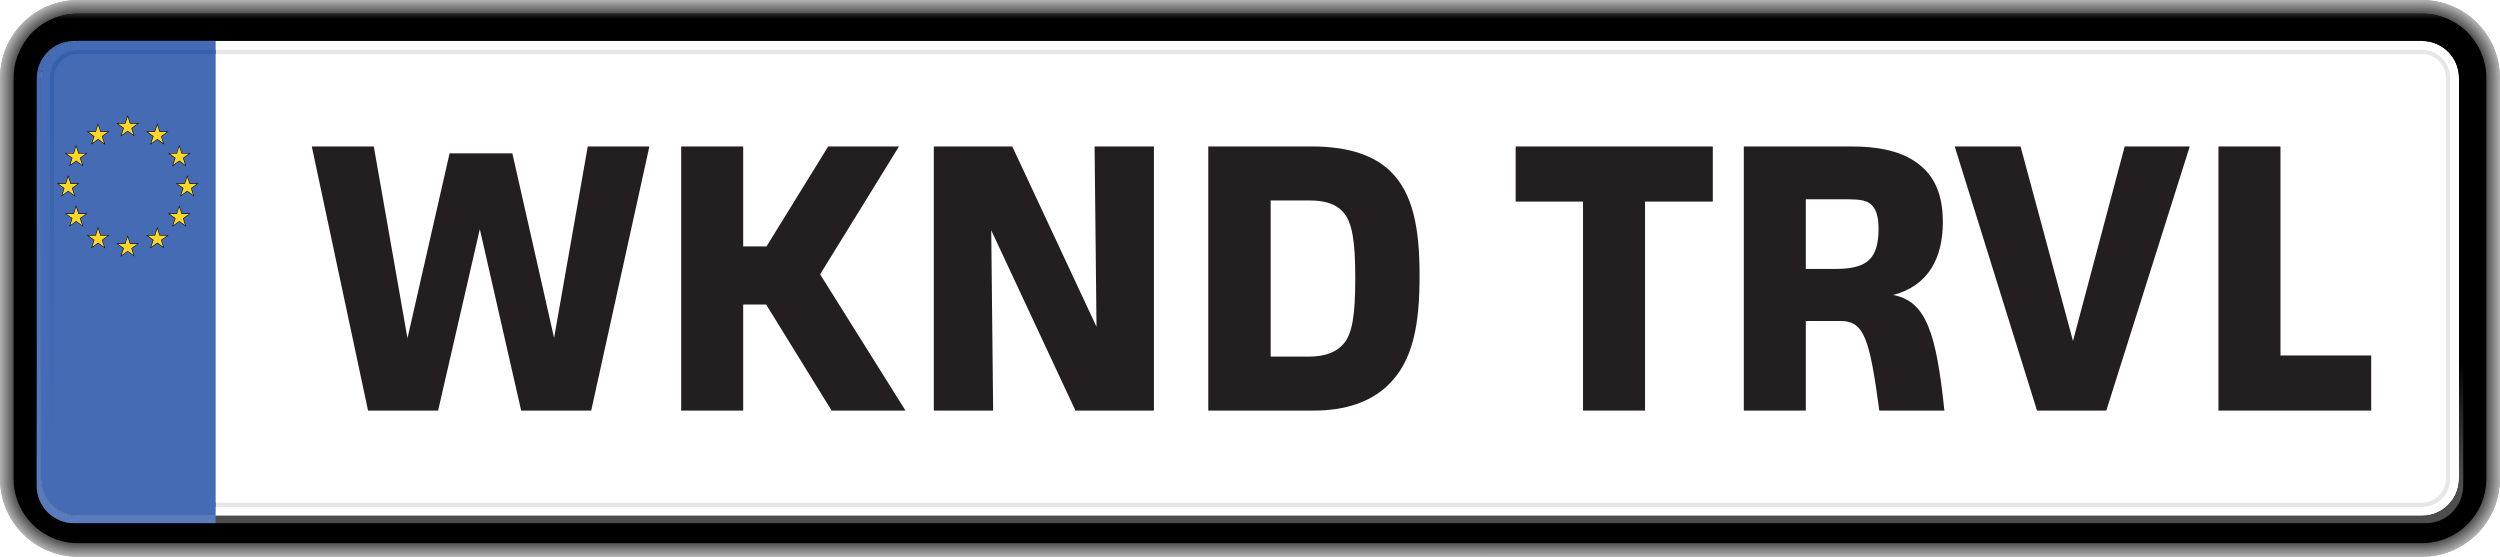 <?xml version="1.0" encoding="UTF-8"?>
<svg id="uuid-bfa3d2cf-a7e1-461d-9b1f-e559c22316d4" data-name="Layer_2" xmlns="http://www.w3.org/2000/svg" width="522.48" height="116.36" xmlns:xlink="http://www.w3.org/1999/xlink" viewBox="0 0 522.48 116.36">
  <defs>
    <style>
      .uuid-be03afa6-2ecf-4e3d-851c-7342bfa9f7ad {
        fill: #456bb4;
      }

      .uuid-005a3d04-3e49-459b-a262-39de37e8305d {
        fill: none;
      }

      .uuid-48df8a1e-53df-431a-a686-0c818c6c6164 {
        fill: #6d6d6d;
      }

      .uuid-3e7a38b5-5694-48ae-b776-c895e48e9005 {
        fill: #3c3c3c;
      }

      .uuid-d4436b4b-f510-49d1-aa22-17cedee4979a {
        fill: #444;
      }

      .uuid-5a04cdbe-6fec-4d4f-9480-cf47248ef3a7 {
        fill: gray;
      }

      .uuid-714414b2-f7d9-45cb-9206-0dd312e4ed8c {
        fill: #474747;
      }

      .uuid-61a650ce-5a90-453f-80f3-df9fb75beba2 {
        fill: #8f8f8f;
      }

      .uuid-6f545956-a946-47ae-b9f0-1ecff5e891bf {
        fill: #828282;
      }

      .uuid-64cceeac-b5b7-4646-95ae-393960b8fcbc {
        fill: #ffd728;
      }

      .uuid-4a67f49d-a6e9-44e9-8a16-b67c026eb59f {
        fill: #939393;
      }

      .uuid-355d5215-61cd-4874-8840-cb5de7bfb5b1 {
        fill: #6c6c6c;
      }

      .uuid-e889f1a8-cfd1-4d9d-b505-1d3f77703d3c {
        fill: #adadad;
      }

      .uuid-e63afd98-5ce7-443d-a572-9d71e29c4f18 {
        fill: #7c7c7c;
      }

      .uuid-dfab01f4-62c7-4697-bfe2-6d5d80bc3177 {
        fill: #595959;
      }

      .uuid-2ba15822-e143-498f-b374-dad1d8f69db6 {
        fill: #393939;
      }

      .uuid-7f84d324-e05d-4185-bb36-7dcce8e5bde2 {
        fill: #545454;
      }

      .uuid-ebf23e66-da9d-4e35-a418-06054f438025 {
        fill: #010101;
      }

      .uuid-270d7fe2-1291-42b9-90a4-61d5a17b3b3e {
        fill: #a7a7a7;
      }

      .uuid-02110acf-a3ec-4c08-bf10-b554ac8da701 {
        fill: #727272;
      }

      .uuid-5926ce31-6633-4f32-8aae-5f7d8740ac0c {
        fill: #707070;
      }

      .uuid-6b73bbba-8415-4657-b6ec-5b2bedc58a69 {
        fill: #454545;
      }

      .uuid-ab7fc587-c08e-464c-9f60-d58500d02d35 {
        fill: #a2a2a2;
      }

      .uuid-27347b40-d4b4-4793-9fb5-fa1a63a017d7 {
        fill: #777;
      }

      .uuid-53db1d15-40a1-4adf-b870-6ade14c6b605 {
        fill: #767676;
      }

      .uuid-a8296734-8458-4b94-afdf-39c015b8c2cf {
        fill: #9a9a9a;
      }

      .uuid-f05d1c74-afc3-49de-8c36-f3a3a16421fb {
        fill: #363636;
      }

      .uuid-e5807259-43c6-4e3a-b56f-5578f2013494 {
        fill: #231f20;
      }

      .uuid-49e23e66-4166-45eb-b80a-e6e8bfb22419 {
        fill: #8e8e8e;
      }

      .uuid-e2eb82b1-da71-4426-b148-e5e6a509b9af {
        fill: #ababab;
      }

      .uuid-c2a426fe-f083-484e-9764-d026d53f74a1 {
        fill: url("#uuid-e162fbeb-c631-46ed-9c70-6e6bb8c0cb75");
      }

      .uuid-04b272ab-4979-4707-9b79-5c6f5b5c6c56 {
        fill: #909090;
      }

      .uuid-6ada0a5d-af4a-46c5-81ba-83dd6185e0e8 {
        fill: #7a7a7a;
      }

      .uuid-cc74753b-3147-4c04-89b8-20c73562dcbe {
        fill: #e6e6e6;
      }

      .uuid-3eca0065-3bde-4eaf-82b5-8ea366de6050 {
        fill: url("#uuid-387e9e2e-c6a4-4f0d-9374-12de3ba1b938");
      }

      .uuid-cd4ec4a9-0949-4608-8653-1b508a5bec6f {
        fill: #5b5b5b;
      }

      .uuid-94f8bbf4-9315-4782-9369-7eac819500fc {
        fill: #5f5f5f;
      }

      .uuid-00d6d3c3-906c-4e9a-99c9-325d48665a23 {
        fill: #aaa;
      }

      .uuid-8dd074b2-bcea-4d70-b693-645781c332d6 {
        fill: #8a8a8a;
      }

      .uuid-8a0bda4e-2f31-45e9-8e9f-3dea01256b15 {
        fill: #979797;
      }

      .uuid-8bc6c815-1919-4ba0-8119-c42a431c913a {
        fill: #8d8d8d;
      }

      .uuid-87a577f7-b625-4728-867c-c2b634f2d68c {
        fill: #a5a5a5;
      }

      .uuid-68a410d6-46f2-454c-ab1e-b84ec7cb7802 {
        fill: #919191;
      }

      .uuid-0eeaef2b-92b3-47be-a9d5-f0b52e9de8e0 {
        fill: #3b3b3b;
      }

      .uuid-fe5fff7b-fd41-4c62-92fb-685f7b091f65 {
        fill: #606060;
      }

      .uuid-a9b1a55a-ab74-42e1-9f17-313987afeaf8 {
        fill: #4f4f4f;
      }

      .uuid-0850471b-3001-4643-8b9d-92d48cef41d9 {
        fill: #3e3e3e;
      }

      .uuid-95e647b1-b544-4289-8f1f-9bbbd568487b {
        fill: #5c5c5c;
      }

      .uuid-025656f7-6091-4374-b117-a22877d62dfb {
        fill: #929292;
      }

      .uuid-84353a44-90a1-40f1-974e-ff97304f2185 {
        fill: #757575;
      }

      .uuid-43548530-a840-42ee-8b41-a8dc51b15722 {
        fill: #424242;
      }

      .uuid-051fab7d-e52d-4408-9551-8238cf41bc1d {
        fill: #9d9d9d;
      }

      .uuid-3a16d013-3f90-426e-89e3-e3fbde99f65f {
        fill: #3a3a3a;
      }

      .uuid-968af237-4d0b-4417-9623-017691d62de8 {
        fill: #525252;
      }

      .uuid-a4074c49-b3dd-4cc6-8927-7e27e13e1e0a {
        fill: #696969;
      }

      .uuid-b35e8298-5c78-443b-8a22-e7d0f6b198dc {
        fill: #9b9b9b;
      }

      .uuid-bd057222-eb18-44e0-8bc5-5f312cc80df0 {
        fill: url("#uuid-dc365105-1b8f-4233-bd86-b5d97e910cdd");
      }

      .uuid-bb9e5815-a4e6-4bad-9666-a0fb6b79ac53 {
        fill: #b1b1b1;
      }

      .uuid-1dd7f937-b77e-4d23-836e-2be930e68aed {
        fill: #373737;
      }

      .uuid-fd4d0f51-6b17-4cc1-b5fa-9fdeb93381de {
        fill: #5d5d5d;
      }

      .uuid-4891f180-c46b-4386-9926-17c6d31c0708 {
        fill: #4e4e4e;
      }

      .uuid-7e5e7f14-cd93-4a12-a935-4995cf5ee302 {
        fill: #656565;
      }

      .uuid-0da36f38-a110-4783-a220-578215da3ee1 {
        fill: #636363;
      }

      .uuid-d9b2e57e-83fc-419d-aad5-3d3f5cdcf269 {
        fill: #797979;
      }

      .uuid-145f4ac6-e40a-4bce-9cea-b89c24bbc376 {
        fill: #a6a6a6;
      }

      .uuid-b856f4f8-9b3b-4872-a74a-6bda01a456ad {
        fill: #a0a0a0;
      }

      .uuid-e3cb4ca0-0e66-488c-b464-11ec61b666ed {
        fill: #464646;
      }

      .uuid-6d3957e7-9c78-4f2a-b48d-5f6fb209a9ec {
        fill: #b3b3b3;
      }

      .uuid-bae830a2-17ec-4974-80cc-19b7aa264f41 {
        fill: #575757;
      }

      .uuid-cb948fa6-152a-4bd7-a7ec-c76ef3fb83e0 {
        fill: #b0b0b0;
      }

      .uuid-05a8cf90-f4e0-44f5-824b-54e293061b69 {
        fill: #898989;
      }

      .uuid-245b67d6-6042-448e-ac2e-06d31ce13040 {
        fill: #717171;
      }

      .uuid-ec59af70-4a2f-4b98-9200-6a827deb97e3 {
        fill: #505050;
      }

      .uuid-2adf607a-c6a9-442c-b167-2c326e064551 {
        fill: #3f3f3f;
      }

      .uuid-3b6fe4c7-9632-4e69-90f2-e7f35da47859 {
        fill: #969696;
      }

      .uuid-88246733-5676-4438-8503-5da51e3f763d {
        fill: #3d3d3d;
      }

      .uuid-fd12feec-8702-44d5-a471-fa038e9be7cb {
        fill: #7d7d7d;
      }

      .uuid-7b73fcfb-3fd8-4532-aeaf-0c27a3a3d64b {
        fill: #6f6f6f;
      }

      .uuid-f166a1b8-668f-4e24-9264-f152ba579971 {
        fill: #fff;
      }

      .uuid-6403c3f9-999c-44f8-817d-ff02fafbbe20 {
        fill: #868686;
      }

      .uuid-a4faa9f9-213c-46a7-9dd7-98791506669e {
        fill: #a3a3a3;
      }

      .uuid-5986beed-99bc-4b64-a261-92080726f10c {
        fill: #666;
      }

      .uuid-8195f16e-577f-46d9-862d-5ea7f38ab9bf {
        fill: #878787;
      }

      .uuid-80d103c8-ca8c-44fb-90c5-6407e7c2017a {
        fill: #353535;
      }

      .uuid-d7f4192f-b9ab-49d1-95b0-68ecab00117c {
        fill: #565656;
      }

      .uuid-0fa3a1bf-ce3b-4c6a-aa6a-b46756881f8c {
        fill: #646464;
      }

      .uuid-cc7b0cef-b7b0-4a9a-8cae-a55dfc56225a {
        fill: #515151;
      }

      .uuid-30d02929-2147-4fdb-a06a-8070f6976ac8 {
        fill: #959595;
      }

      .uuid-f9d2a540-9f5b-4f84-8d04-3e3ce5276419 {
        fill: #7e7e7e;
      }

      .uuid-040d5ec5-6a3c-42e7-a9d2-71f7cc670f20 {
        fill: #acacac;
      }

      .uuid-777a518b-2dbf-4964-b22c-2ae4605c6540 {
        fill: #848484;
      }

      .uuid-bbd50a09-01db-445b-8663-b300df16892e {
        fill: #858585;
      }

      .uuid-9bbb4b16-6f40-4c7a-a00d-c2554d7e8688 {
        fill: #8b8b8b;
      }

      .uuid-6cbc8687-6ac3-4812-b85e-810534c57084 {
        fill: #4a4a4a;
      }

      .uuid-7a393314-e3f8-46a6-aec5-f84c3c848109 {
        fill: #414141;
      }

      .uuid-cd891bfd-381c-480f-85bb-af45268b95f8 {
        fill: #747474;
      }

      .uuid-37873984-3810-4415-8149-2144a7d9ab7e {
        fill: #383838;
      }

      .uuid-ac40fa47-0503-4013-882b-e12f702e4b8d {
        fill: #5e5e5e;
      }

      .uuid-afe7d37e-4b02-4a1e-bf96-b21b01d7e168 {
        fill: #5a5a5a;
      }

      .uuid-deb5019c-8aa0-457c-a82d-56a9bf24ad12 {
        fill: #818181;
      }

      .uuid-792c39b6-cfcf-413a-ad4f-98235288d75f {
        fill: #6b6b6b;
      }

      .uuid-c2e99276-6ad7-4c68-a57a-e8d74e47bc14 {
        fill: #626262;
      }

      .uuid-5610beb0-9a06-49c2-abe1-ce482e061b3b {
        fill: #838383;
      }

      .uuid-2d3d99a5-ad39-4669-890d-d4da29581d6b {
        fill: #afafaf;
      }

      .uuid-6e2735dc-1353-48c9-a795-4724802fd059 {
        fill: #7f7f7f;
      }

      .uuid-61d9f8b9-0309-469c-a62b-c640f8800177 {
        fill: #585858;
      }

      .uuid-e16c7529-b7b4-4fe9-a1bd-98f80be30996 {
        fill: #8c8c8c;
      }

      .uuid-49796838-d847-4b8b-b8d9-99cdec22fd5e {
        fill: #949494;
      }

      .uuid-a1196de0-3baf-42f9-8537-f73aded9f8e0 {
        fill: #989898;
      }

      .uuid-cad84437-23c4-4e56-ab02-39e34cd49cbf {
        fill: #9e9e9e;
      }

      .uuid-b44aca19-7d39-4a18-aad4-e8abb78c0514 {
        fill: #676767;
      }

      .uuid-b7257878-0ca2-44f6-9323-1d41ca086be9 {
        fill: #494949;
      }

      .uuid-6a6a7626-ff7b-4c0a-b536-caeda31400f9 {
        fill: url("#uuid-67d4b08e-8782-495d-9f47-5d65855d25ac");
      }

      .uuid-5df34fce-3099-40c7-8581-d323e829e72e {
        fill: #6e6e6e;
      }

      .uuid-edbf2d58-6e85-4ff0-b587-633d748d49dd {
        fill: #6a6a6a;
      }

      .uuid-8fba9efe-dd57-406c-9c3b-f44209a8dc18 {
        fill: #434343;
      }

      .uuid-54cc3220-0f4c-4ae5-817d-39772eeb79a4 {
        fill: #737373;
      }

      .uuid-e812a6a4-f2f6-4c02-9931-b8e407773ee9 {
        fill: #888;
      }

      .uuid-d990c51d-702c-41ea-a626-1d0622708f33 {
        fill: #a4a4a4;
      }

      .uuid-92142799-da9c-4546-ad71-34a5875545c1 {
        fill: #a8a8a8;
      }

      .uuid-3db7aceb-7124-4151-81b6-55db014c16ae {
        fill: #a1a1a1;
      }

      .uuid-72dba910-6dbd-42bb-b995-eac1b5a2e06a {
        fill: #a9a9a9;
      }

      .uuid-323a17b3-e83d-4873-9f6a-6e30f40c1823 {
        fill: #484848;
      }

      .uuid-82be0761-add4-49e0-b92b-32322ddb7c7b {
        fill: #4b4b4b;
      }

      .uuid-e709b50b-3d38-4c39-9b0a-25c1cc4f6e9f {
        fill: #404040;
      }

      .uuid-d64041fd-4f72-4c27-ad37-a7b18abc9194 {
        fill: #333;
      }

      .uuid-a6a527d6-7551-4639-8238-096182df9414 {
        fill: #9c9c9c;
      }

      .uuid-ef4b0f53-62ff-4e3a-9df3-bd7c6f2a9896 {
        fill: #787878;
      }

      .uuid-9dfe2a4c-d740-4f5a-8ab0-ae860595b238 {
        fill: #535353;
      }

      .uuid-73c5d825-fd03-4538-b9c2-9e77f9816293 {
        fill: #aeaeae;
      }

      .uuid-2de18fa5-4fd3-4adc-adf5-75732a7d6cde {
        fill: #9f9f9f;
      }

      .uuid-49e90dfd-8da0-4a4a-a0b6-7370c5843ce2 {
        fill: #616161;
      }

      .uuid-25ec5a7d-3097-4933-ac92-0cf4d2feda6a {
        fill: #555;
      }

      .uuid-1cf2733c-27ef-45b6-8810-73d3f7407958 {
        fill: #b2b2b2;
      }

      .uuid-e98ec150-820b-41a7-b88a-1897cd4ebcc8 {
        fill: #4c4c4c;
      }

      .uuid-a2094545-f738-4369-aa6a-435779b02a09 {
        fill: #343434;
      }

      .uuid-77cd9f25-58e2-47a6-95cd-826c21b0407e {
        fill: #999;
      }

      .uuid-cb8b871a-ca4f-4f8b-9831-24afaba2b317 {
        fill: #4d4d4d;
      }

      .uuid-0da490c2-bfa8-43ca-9bc1-7424445bbd48 {
        fill: #686868;
      }

      .uuid-6a8f3c3d-bb69-4f5b-93ee-9a90d3f2905b {
        fill: #7b7b7b;
      }
    </style>
    <linearGradient id="uuid-e162fbeb-c631-46ed-9c70-6e6bb8c0cb75" x1="261.24" y1="8.53" x2="261.24" y2="2.85" gradientUnits="userSpaceOnUse">
      <stop offset=".8" stop-color="#000"/>
      <stop offset="1" stop-color="#262626"/>
    </linearGradient>
    <linearGradient id="uuid-67d4b08e-8782-495d-9f47-5d65855d25ac" x1="261.24" y1="109.33" x2="261.24" y2="8.56" gradientUnits="userSpaceOnUse">
      <stop offset=".1" stop-color="#4d4d4d"/>
      <stop offset=".29" stop-color="#101010"/>
      <stop offset=".33" stop-color="#000"/>
    </linearGradient>
    <linearGradient id="uuid-dc365105-1b8f-4233-bd86-b5d97e910cdd" x1="27.75" y1="105.93" x2="27.75" y2="10.43" gradientUnits="userSpaceOnUse">
      <stop offset=".14" stop-color="#456bb4"/>
      <stop offset="1" stop-color="#3560ac"/>
    </linearGradient>
    <linearGradient id="uuid-387e9e2e-c6a4-4f0d-9374-12de3ba1b938" x1="26.37" y1="109.33" x2="26.37" y2="8.56" gradientUnits="userSpaceOnUse">
      <stop offset="0" stop-color="#597cbe"/>
      <stop offset="1" stop-color="#456bb4"/>
    </linearGradient>
  </defs>
  <g id="uuid-22d737f7-49f8-4d8c-9174-ce90408ef348" data-name="Layer_1">
    <g>
      <path class="uuid-6d3957e7-9c78-4f2a-b48d-5f6fb209a9ec" d="M16.29,0h489.89c8.99,0,16.29,7.3,16.29,16.29v83.78c0,8.99-7.3,16.29-16.29,16.29H16.29c-8.99,0-16.29-7.3-16.29-16.29V16.29C0,7.3,7.3,0,16.29,0Z"/>
      <path class="uuid-1cf2733c-27ef-45b6-8810-73d3f7407958" d="M16.29.03h489.89c8.98,0,16.26,7.29,16.26,16.26v83.77c0,8.98-7.29,16.26-16.26,16.26H16.29C7.32,116.33.03,109.04.03,100.07V16.29C.03,7.32,7.32.03,16.29.03Z"/>
      <path class="uuid-bb9e5815-a4e6-4bad-9666-a0fb6b79ac53" d="M16.29.06h489.89c8.96,0,16.23,7.27,16.23,16.23v83.78c0,8.96-7.27,16.23-16.23,16.23H16.29C7.33,116.3.06,109.03.06,100.07V16.29C.06,7.33,7.33.06,16.29.06Z"/>
      <path class="uuid-cb948fa6-152a-4bd7-a7ec-c76ef3fb83e0" d="M16.29.09h489.89c8.94,0,16.2,7.26,16.2,16.2v83.77c0,8.94-7.26,16.21-16.21,16.21H16.29C7.35,116.27.09,109.01.09,100.07V16.29C.09,7.35,7.35.09,16.29.09Z"/>
      <path class="uuid-2d3d99a5-ad39-4669-890d-d4da29581d6b" d="M16.29.12h489.89c8.93,0,16.18,7.25,16.18,16.18v83.77c0,8.93-7.25,16.18-16.18,16.18H16.29C7.36,116.24.12,109,.12,100.07V16.29C.12,7.36,7.36.12,16.29.12Z"/>
      <path class="uuid-73c5d825-fd03-4538-b9c2-9e77f9816293" d="M16.29.15h489.89c8.91,0,16.15,7.24,16.15,16.15v83.77c0,8.91-7.24,16.15-16.15,16.15H16.29C7.38,116.21.15,108.98.15,100.07V16.29C.15,7.38,7.38.15,16.29.15Z"/>
      <path class="uuid-e889f1a8-cfd1-4d9d-b505-1d3f77703d3c" d="M16.29.18h489.89c8.9,0,16.12,7.22,16.12,16.12v83.77c0,8.9-7.22,16.12-16.12,16.12H16.29C7.4,116.19.18,108.96.18,100.07V16.29C.18,7.4,7.4.18,16.29.18Z"/>
      <path class="uuid-040d5ec5-6a3c-42e7-a9d2-71f7cc670f20" d="M16.29.2h489.89c8.88,0,16.09,7.21,16.09,16.09v83.77c0,8.88-7.21,16.09-16.09,16.09H16.29C7.41,116.16.2,108.95.2,100.07V16.29C.2,7.41,7.41.2,16.29.2Z"/>
      <path class="uuid-e2eb82b1-da71-4426-b148-e5e6a509b9af" d="M16.29.23h489.89c8.86,0,16.06,7.2,16.06,16.06v83.77c0,8.86-7.2,16.06-16.06,16.06H16.29C7.43,116.13.23,108.93.23,100.07V16.29C.23,7.43,7.43.23,16.29.23Z"/>
      <path class="uuid-00d6d3c3-906c-4e9a-99c9-325d48665a23" d="M16.29.26h489.89c8.85,0,16.03,7.18,16.03,16.03v83.77c0,8.85-7.18,16.03-16.03,16.03H16.29c-8.85,0-16.03-7.18-16.03-16.03V16.29C.26,7.45,7.45.26,16.29.26Z"/>
      <path class="uuid-72dba910-6dbd-42bb-b995-eac1b5a2e06a" d="M16.29.29h489.89c8.83,0,16,7.17,16,16v83.77c0,8.83-7.17,16-16,16H16.29c-8.83,0-16-7.17-16-16V16.29C.29,7.46,7.46.29,16.29.29Z"/>
      <path class="uuid-92142799-da9c-4546-ad71-34a5875545c1" d="M16.29.32h489.89c8.81,0,15.97,7.16,15.97,15.97v83.77c0,8.82-7.16,15.97-15.97,15.97H16.29c-8.81,0-15.97-7.16-15.97-15.97V16.29C.32,7.48,7.48.32,16.29.32Z"/>
      <path class="uuid-270d7fe2-1291-42b9-90a4-61d5a17b3b3e" d="M16.29.35h489.89c8.8,0,15.94,7.14,15.94,15.94v83.78c0,8.8-7.14,15.94-15.94,15.94H16.29c-8.8,0-15.94-7.14-15.94-15.94V16.29C.35,7.49,7.49.35,16.29.35Z"/>
      <path class="uuid-145f4ac6-e40a-4bce-9cea-b89c24bbc376" d="M16.29.38h489.89c8.78,0,15.91,7.13,15.91,15.91v83.77c0,8.78-7.13,15.91-15.91,15.91H16.29c-8.78,0-15.91-7.13-15.91-15.91V16.29C.38,7.51,7.51.38,16.29.38Z"/>
      <path class="uuid-87a577f7-b625-4728-867c-c2b634f2d68c" d="M16.29.41h489.89c8.77,0,15.88,7.12,15.88,15.88v83.77c0,8.77-7.12,15.89-15.89,15.89H16.29c-8.77,0-15.88-7.12-15.88-15.88V16.29C.41,7.53,7.53.41,16.29.41Z"/>
      <path class="uuid-d990c51d-702c-41ea-a626-1d0622708f33" d="M16.29.44h489.89c8.75,0,15.85,7.1,15.85,15.85v83.77c0,8.75-7.11,15.86-15.86,15.86H16.29c-8.75,0-15.85-7.1-15.85-15.85V16.29C.44,7.54,7.54.44,16.29.44Z"/>
      <path class="uuid-a4faa9f9-213c-46a7-9dd7-98791506669e" d="M16.29.47h489.89c8.73,0,15.83,7.09,15.83,15.83v83.77c0,8.74-7.09,15.83-15.83,15.83H16.29c-8.73,0-15.83-7.09-15.83-15.83V16.29C.47,7.56,7.56.47,16.29.47Z"/>
      <path class="uuid-ab7fc587-c08e-464c-9f60-d58500d02d35" d="M16.29.5h489.89c8.72,0,15.8,7.08,15.8,15.8v83.77c0,8.72-7.08,15.8-15.8,15.8H16.29c-8.72,0-15.8-7.08-15.8-15.8V16.29C.5,7.57,7.57.5,16.29.5Z"/>
      <path class="uuid-3db7aceb-7124-4151-81b6-55db014c16ae" d="M16.29.53h489.89c8.7,0,15.77,7.07,15.77,15.77v83.77c0,8.7-7.07,15.77-15.77,15.77H16.29c-8.7,0-15.77-7.07-15.77-15.77V16.29C.53,7.59,7.59.53,16.29.53Z"/>
      <path class="uuid-b856f4f8-9b3b-4872-a74a-6bda01a456ad" d="M16.29.55h489.89c8.69,0,15.74,7.05,15.74,15.74v83.77c0,8.69-7.05,15.74-15.74,15.74H16.29c-8.69,0-15.74-7.05-15.74-15.74V16.29C.55,7.61,7.61.55,16.29.55Z"/>
      <path class="uuid-2de18fa5-4fd3-4adc-adf5-75732a7d6cde" d="M16.29.58h489.89c8.67,0,15.71,7.04,15.71,15.71v83.77c0,8.67-7.04,15.71-15.71,15.71H16.29c-8.67,0-15.71-7.04-15.71-15.71V16.29C.58,7.62,7.62.58,16.29.58Z"/>
      <rect class="uuid-cad84437-23c4-4e56-ab02-39e34cd49cbf" x=".61" y=".61" width="521.25" height="115.14" rx="15.68" ry="15.68"/>
      <path class="uuid-051fab7d-e52d-4408-9551-8238cf41bc1d" d="M16.29.64h489.89c8.64,0,15.65,7.01,15.65,15.65v83.77c0,8.64-7.01,15.65-15.65,15.65H16.29c-8.64,0-15.65-7.01-15.65-15.65V16.29C.64,7.65,7.65.64,16.29.64Z"/>
      <rect class="uuid-a6a527d6-7551-4639-8238-096182df9414" x=".67" y=".67" width="521.13" height="115.02" rx="15.62" ry="15.62"/>
      <path class="uuid-b35e8298-5c78-443b-8a22-e7d0f6b198dc" d="M16.29.7h489.89c8.61,0,15.59,6.99,15.59,15.59v83.77c0,8.61-6.99,15.59-15.59,15.59H16.29c-8.61,0-15.59-6.99-15.59-15.59V16.29C.7,7.69,7.69.7,16.29.7Z"/>
      <path class="uuid-a8296734-8458-4b94-afdf-39c015b8c2cf" d="M16.29.73h489.89c8.59,0,15.56,6.97,15.56,15.56v83.77c0,8.59-6.97,15.56-15.56,15.56H16.29c-8.59,0-15.56-6.97-15.56-15.56V16.29C.73,7.7,7.7.73,16.29.73Z"/>
      <rect class="uuid-77cd9f25-58e2-47a6-95cd-826c21b0407e" x=".76" y=".76" width="520.96" height="114.84" rx="15.53" ry="15.53"/>
      <path class="uuid-a1196de0-3baf-42f9-8537-f73aded9f8e0" d="M16.29.79h489.89c8.56,0,15.5,6.95,15.5,15.5v83.77c0,8.56-6.95,15.51-15.51,15.51H16.29c-8.56,0-15.5-6.95-15.5-15.5V16.29C.79,7.74,7.74.79,16.29.79Z"/>
      <path class="uuid-8a0bda4e-2f31-45e9-8e9f-3dea01256b15" d="M16.29.82h489.89c8.54,0,15.48,6.93,15.48,15.48v83.77c0,8.54-6.94,15.48-15.48,15.48H16.29c-8.54,0-15.48-6.93-15.48-15.48V16.29C.82,7.75,7.75.82,16.29.82Z"/>
      <path class="uuid-3b6fe4c7-9632-4e69-90f2-e7f35da47859" d="M16.29.85h489.89c8.53,0,15.45,6.92,15.45,15.45v83.77c0,8.53-6.92,15.45-15.45,15.45H16.29c-8.53,0-15.45-6.92-15.45-15.45V16.29C.85,7.77,7.77.85,16.29.85Z"/>
      <path class="uuid-30d02929-2147-4fdb-a06a-8070f6976ac8" d="M16.29.88h489.89c8.51,0,15.42,6.91,15.42,15.42v83.77c0,8.51-6.91,15.42-15.42,15.42H16.29c-8.51,0-15.42-6.91-15.42-15.42V16.29C.88,7.78,7.78.88,16.29.88Z"/>
      <path class="uuid-49796838-d847-4b8b-b8d9-99cdec22fd5e" d="M16.29.9h489.89c8.49,0,15.39,6.9,15.39,15.39v83.77c0,8.49-6.9,15.39-15.39,15.39H16.29c-8.49,0-15.39-6.9-15.39-15.39V16.29C.9,7.8,7.8.9,16.29.9Z"/>
      <path class="uuid-4a67f49d-a6e9-44e9-8a16-b67c026eb59f" d="M16.29.93h489.89c8.48,0,15.36,6.88,15.36,15.36v83.77c0,8.48-6.88,15.36-15.36,15.36H16.29c-8.48,0-15.36-6.88-15.36-15.36V16.29C.93,7.82,7.82.93,16.29.93Z"/>
      <path class="uuid-025656f7-6091-4374-b117-a22877d62dfb" d="M16.29.96h489.89c8.46,0,15.33,6.87,15.33,15.33v83.77c0,8.46-6.87,15.33-15.33,15.33H16.29c-8.46,0-15.33-6.87-15.33-15.33V16.29C.96,7.83,7.83.96,16.29.96Z"/>
      <path class="uuid-68a410d6-46f2-454c-ab1e-b84ec7cb7802" d="M16.29.99h489.89c8.44,0,15.3,6.86,15.3,15.3v83.77c0,8.45-6.86,15.3-15.3,15.3H16.29c-8.44,0-15.3-6.86-15.3-15.3V16.29C.99,7.85,7.85.99,16.29.99Z"/>
      <path class="uuid-04b272ab-4979-4707-9b79-5c6f5b5c6c56" d="M16.29,1.02h489.89c8.43,0,15.27,6.84,15.27,15.27v83.77c0,8.43-6.84,15.27-15.27,15.27H16.29c-8.43,0-15.27-6.84-15.27-15.27V16.29C1.02,7.86,7.86,1.02,16.29,1.02Z"/>
      <path class="uuid-61a650ce-5a90-453f-80f3-df9fb75beba2" d="M16.29,1.05h489.89c8.41,0,15.24,6.83,15.24,15.24v83.77c0,8.41-6.83,15.24-15.24,15.24H16.29c-8.41,0-15.24-6.83-15.24-15.24V16.29C1.05,7.88,7.88,1.05,16.29,1.05Z"/>
      <path class="uuid-49e23e66-4166-45eb-b80a-e6e8bfb22419" d="M16.29,1.08h489.89c8.4,0,15.21,6.82,15.21,15.21v83.77c0,8.4-6.82,15.21-15.21,15.21H16.29c-8.4,0-15.21-6.82-15.21-15.21V16.29C1.08,7.9,7.9,1.08,16.29,1.08Z"/>
      <path class="uuid-8bc6c815-1919-4ba0-8119-c42a431c913a" d="M16.29,1.11h489.89c8.38,0,15.18,6.8,15.18,15.18v83.77c0,8.38-6.8,15.19-15.19,15.19H16.29c-8.38,0-15.18-6.8-15.18-15.18V16.29C1.11,7.91,7.91,1.11,16.29,1.11Z"/>
      <path class="uuid-e16c7529-b7b4-4fe9-a1bd-98f80be30996" d="M16.29,1.14h489.89c8.36,0,15.15,6.79,15.15,15.15v83.77c0,8.37-6.79,15.16-15.16,15.16H16.29c-8.36,0-15.15-6.79-15.15-15.15V16.29C1.14,7.93,7.93,1.14,16.29,1.14Z"/>
      <path class="uuid-9bbb4b16-6f40-4c7a-a00d-c2554d7e8688" d="M16.29,1.17h489.89c8.35,0,15.13,6.78,15.13,15.13v83.77c0,8.35-6.78,15.13-15.13,15.13H16.29c-8.35,0-15.13-6.78-15.13-15.13V16.29C1.17,7.94,7.94,1.17,16.29,1.17Z"/>
      <path class="uuid-8dd074b2-bcea-4d70-b693-645781c332d6" d="M16.29,1.2h489.89c8.33,0,15.1,6.76,15.1,15.1v83.77c0,8.33-6.77,15.1-15.1,15.1H16.29c-8.33,0-15.1-6.76-15.1-15.1V16.29C1.2,7.96,7.96,1.2,16.29,1.2Z"/>
      <path class="uuid-05a8cf90-f4e0-44f5-824b-54e293061b69" d="M16.29,1.23h489.89c8.32,0,15.07,6.75,15.07,15.07v83.77c0,8.32-6.75,15.07-15.07,15.07H16.29c-8.32,0-15.07-6.75-15.07-15.07V16.29C1.23,7.98,7.98,1.23,16.29,1.23Z"/>
      <path class="uuid-e812a6a4-f2f6-4c02-9931-b8e407773ee9" d="M16.29,1.25h489.89c8.3,0,15.04,6.74,15.04,15.04v83.77c0,8.3-6.74,15.04-15.04,15.04H16.29c-8.3,0-15.04-6.74-15.04-15.04V16.29C1.25,7.99,7.99,1.25,16.29,1.25Z"/>
      <path class="uuid-8195f16e-577f-46d9-862d-5ea7f38ab9bf" d="M16.29,1.28h489.89c8.28,0,15.01,6.73,15.01,15.01v83.77c0,8.28-6.73,15.01-15.01,15.01H16.29c-8.28,0-15.01-6.73-15.01-15.01V16.29C1.28,8.01,8.01,1.28,16.29,1.28Z"/>
      <rect class="uuid-6403c3f9-999c-44f8-817d-ff02fafbbe20" x="1.31" y="1.31" width="519.85" height="113.74" rx="14.98" ry="14.98"/>
      <path class="uuid-bbd50a09-01db-445b-8663-b300df16892e" d="M16.29,1.34h489.89c8.25,0,14.95,6.7,14.95,14.95v83.77c0,8.25-6.7,14.95-14.95,14.95H16.29c-8.25,0-14.95-6.7-14.95-14.95V16.29C1.34,8.04,8.04,1.34,16.29,1.34Z"/>
      <path class="uuid-777a518b-2dbf-4964-b22c-2ae4605c6540" d="M16.29,1.37h489.89c8.24,0,14.92,6.69,14.92,14.92v83.77c0,8.24-6.69,14.92-14.92,14.92H16.29c-8.24,0-14.92-6.69-14.92-14.92V16.29C1.37,8.06,8.06,1.37,16.29,1.37Z"/>
      <path class="uuid-5610beb0-9a06-49c2-abe1-ce482e061b3b" d="M16.29,1.4h489.89c8.22,0,14.89,6.67,14.89,14.89v83.77c0,8.22-6.67,14.89-14.89,14.89H16.29c-8.22,0-14.89-6.67-14.89-14.89V16.29C1.4,8.07,8.07,1.4,16.29,1.4Z"/>
      <path class="uuid-6f545956-a946-47ae-b9f0-1ecff5e891bf" d="M16.29,1.43h489.89c8.2,0,14.86,6.66,14.86,14.86v83.77c0,8.2-6.66,14.86-14.86,14.86H16.29c-8.2,0-14.86-6.66-14.86-14.86V16.29C1.43,8.09,8.09,1.43,16.29,1.43Z"/>
      <path class="uuid-deb5019c-8aa0-457c-a82d-56a9bf24ad12" d="M16.29,1.46h489.89c8.19,0,14.83,6.65,14.83,14.83v83.77c0,8.19-6.65,14.84-14.84,14.84H16.29c-8.19,0-14.83-6.65-14.83-14.83V16.29C1.46,8.11,8.11,1.46,16.29,1.46Z"/>
      <path class="uuid-5a04cdbe-6fec-4d4f-9480-cf47248ef3a7" d="M16.29,1.49h489.89c8.17,0,14.8,6.63,14.8,14.8v83.77c0,8.17-6.63,14.81-14.81,14.81H16.29c-8.17,0-14.8-6.63-14.8-14.8V16.29C1.49,8.12,8.12,1.49,16.29,1.49Z"/>
      <path class="uuid-6e2735dc-1353-48c9-a795-4724802fd059" d="M16.29,1.52h489.89c8.15,0,14.78,6.62,14.78,14.78v83.77c0,8.16-6.62,14.78-14.78,14.78H16.29c-8.16,0-14.78-6.62-14.78-14.78V16.29C1.52,8.14,8.14,1.52,16.29,1.52Z"/>
      <path class="uuid-f9d2a540-9f5b-4f84-8d04-3e3ce5276419" d="M16.29,1.55h489.89c8.14,0,14.75,6.61,14.75,14.75v83.77c0,8.14-6.61,14.75-14.75,14.75H16.29c-8.14,0-14.75-6.61-14.75-14.75V16.29C1.55,8.15,8.15,1.55,16.29,1.55Z"/>
      <rect class="uuid-fd12feec-8702-44d5-a471-fa038e9be7cb" x="1.58" y="1.58" width="519.33" height="113.21" rx="14.72" ry="14.72"/>
      <path class="uuid-e63afd98-5ce7-443d-a572-9d71e29c4f18" d="M16.29,1.6h489.89c8.11,0,14.69,6.58,14.69,14.69v83.77c0,8.11-6.58,14.69-14.69,14.69H16.29c-8.11,0-14.69-6.58-14.69-14.69V16.29C1.6,8.19,8.19,1.6,16.29,1.6Z"/>
      <path class="uuid-6a8f3c3d-bb69-4f5b-93ee-9a90d3f2905b" d="M16.29,1.63h489.89c8.09,0,14.66,6.57,14.66,14.66v83.77c0,8.09-6.57,14.66-14.66,14.66H16.29c-8.09,0-14.66-6.57-14.66-14.66V16.29C1.63,8.2,8.2,1.63,16.29,1.63Z"/>
      <path class="uuid-6ada0a5d-af4a-46c5-81ba-83dd6185e0e8" d="M16.29,1.66h489.89c8.07,0,14.63,6.56,14.63,14.63v83.77c0,8.08-6.56,14.63-14.63,14.63H16.29c-8.07,0-14.63-6.56-14.63-14.63V16.29C1.66,8.22,8.22,1.66,16.29,1.66Z"/>
      <path class="uuid-d9b2e57e-83fc-419d-aad5-3d3f5cdcf269" d="M16.29,1.69h489.89c8.06,0,14.6,6.54,14.6,14.6v83.77c0,8.06-6.54,14.6-14.6,14.6H16.29c-8.06,0-14.6-6.54-14.6-14.6V16.29C1.69,8.23,8.23,1.69,16.29,1.69Z"/>
      <path class="uuid-ef4b0f53-62ff-4e3a-9df3-bd7c6f2a9896" d="M16.29,1.72h489.89c8.04,0,14.57,6.53,14.57,14.57v83.78c0,8.04-6.53,14.57-14.57,14.57H16.29c-8.04,0-14.57-6.53-14.57-14.57V16.29C1.72,8.25,8.25,1.72,16.29,1.72Z"/>
      <path class="uuid-27347b40-d4b4-4793-9fb5-fa1a63a017d7" d="M16.29,1.75h489.89c8.03,0,14.54,6.52,14.54,14.54v83.77c0,8.03-6.52,14.54-14.54,14.54H16.29c-8.03,0-14.54-6.52-14.54-14.54V16.29C1.75,8.27,8.27,1.75,16.29,1.75Z"/>
      <path class="uuid-53db1d15-40a1-4adf-b870-6ade14c6b605" d="M16.29,1.78h489.89c8.01,0,14.51,6.5,14.51,14.51v83.77c0,8.01-6.5,14.51-14.51,14.51H16.29c-8.01,0-14.51-6.5-14.51-14.51V16.29C1.78,8.28,8.28,1.78,16.29,1.78Z"/>
      <path class="uuid-84353a44-90a1-40f1-974e-ff97304f2185" d="M16.29,1.81h489.89c7.99,0,14.48,6.49,14.48,14.48v83.77c0,7.99-6.49,14.49-14.49,14.49H16.29c-7.99,0-14.48-6.49-14.48-14.48V16.29C1.81,8.3,8.3,1.81,16.29,1.81Z"/>
      <path class="uuid-cd891bfd-381c-480f-85bb-af45268b95f8" d="M16.29,1.84h489.89c7.98,0,14.45,6.48,14.45,14.45v83.77c0,7.98-6.48,14.46-14.46,14.46H16.29c-7.98,0-14.45-6.48-14.45-14.45V16.29C1.84,8.31,8.31,1.84,16.29,1.84Z"/>
      <path class="uuid-54cc3220-0f4c-4ae5-817d-39772eeb79a4" d="M16.29,1.87h489.89c7.96,0,14.43,6.46,14.43,14.43v83.77c0,7.96-6.46,14.43-14.43,14.43H16.29c-7.96,0-14.43-6.46-14.43-14.43V16.29C1.87,8.33,8.33,1.87,16.29,1.87Z"/>
      <path class="uuid-02110acf-a3ec-4c08-bf10-b554ac8da701" d="M16.29,1.9h489.89c7.95,0,14.4,6.45,14.4,14.4v83.77c0,7.95-6.45,14.4-14.4,14.4H16.29c-7.95,0-14.4-6.45-14.4-14.4V16.29C1.9,8.35,8.35,1.9,16.29,1.9Z"/>
      <path class="uuid-245b67d6-6042-448e-ac2e-06d31ce13040" d="M16.29,1.93h489.89c7.93,0,14.37,6.44,14.37,14.37v83.77c0,7.93-6.44,14.37-14.37,14.37H16.29c-7.93,0-14.37-6.44-14.37-14.37V16.29C1.93,8.36,8.36,1.93,16.29,1.93Z"/>
      <path class="uuid-5926ce31-6633-4f32-8aae-5f7d8740ac0c" d="M16.29,1.95h489.89c7.91,0,14.34,6.42,14.34,14.34v83.77c0,7.91-6.43,14.34-14.34,14.34H16.29c-7.91,0-14.34-6.42-14.34-14.34V16.29C1.95,8.38,8.38,1.95,16.29,1.95Z"/>
      <path class="uuid-7b73fcfb-3fd8-4532-aeaf-0c27a3a3d64b" d="M16.29,1.98h489.89c7.9,0,14.31,6.41,14.31,14.31v83.77c0,7.9-6.41,14.31-14.31,14.31H16.29c-7.9,0-14.31-6.41-14.31-14.31V16.29C1.98,8.4,8.4,1.98,16.29,1.98Z"/>
      <path class="uuid-5df34fce-3099-40c7-8581-d323e829e72e" d="M16.29,2.01h489.89c7.88,0,14.28,6.4,14.28,14.28v83.77c0,7.88-6.4,14.28-14.28,14.28H16.29c-7.88,0-14.28-6.4-14.28-14.28V16.29c0-7.88,6.4-14.28,14.28-14.28Z"/>
      <path class="uuid-48df8a1e-53df-431a-a686-0c818c6c6164" d="M16.29,2.04h489.89c7.87,0,14.25,6.39,14.25,14.25v83.77c0,7.87-6.39,14.25-14.25,14.25H16.29c-7.87,0-14.25-6.39-14.25-14.25V16.29c0-7.87,6.39-14.25,14.25-14.25Z"/>
      <path class="uuid-355d5215-61cd-4874-8840-cb5de7bfb5b1" d="M16.29,2.07h489.89c7.85,0,14.22,6.37,14.22,14.22v83.77c0,7.85-6.37,14.22-14.22,14.22H16.29c-7.85,0-14.22-6.37-14.22-14.22V16.29c0-7.85,6.37-14.22,14.22-14.22Z"/>
      <path class="uuid-792c39b6-cfcf-413a-ad4f-98235288d75f" d="M16.29,2.1h489.89c7.83,0,14.19,6.36,14.19,14.19v83.77c0,7.83-6.36,14.19-14.19,14.19H16.29c-7.83,0-14.19-6.36-14.19-14.19V16.29c0-7.83,6.36-14.19,14.19-14.19Z"/>
      <path class="uuid-edbf2d58-6e85-4ff0-b587-633d748d49dd" d="M16.29,2.13h489.89c7.82,0,14.16,6.35,14.16,14.16v83.77c0,7.82-6.35,14.16-14.16,14.16H16.29c-7.82,0-14.16-6.35-14.16-14.16V16.29c0-7.82,6.35-14.16,14.16-14.16Z"/>
      <path class="uuid-a4074c49-b3dd-4cc6-8927-7e27e13e1e0a" d="M16.29,2.16h489.89c7.8,0,14.13,6.33,14.13,14.13v83.77c0,7.8-6.33,14.14-14.14,14.14H16.29c-7.8,0-14.13-6.33-14.13-14.13V16.29c0-7.8,6.33-14.13,14.13-14.13Z"/>
      <path class="uuid-0da490c2-bfa8-43ca-9bc1-7424445bbd48" d="M16.29,2.19h489.89c7.78,0,14.1,6.32,14.1,14.1v83.77c0,7.79-6.32,14.11-14.11,14.11H16.29c-7.78,0-14.1-6.32-14.1-14.1V16.29c0-7.78,6.32-14.1,14.1-14.1Z"/>
      <path class="uuid-b44aca19-7d39-4a18-aad4-e8abb78c0514" d="M16.29,2.22h489.89c7.77,0,14.08,6.31,14.08,14.08v83.77c0,7.77-6.31,14.08-14.08,14.08H16.29c-7.77,0-14.08-6.31-14.08-14.08V16.29c0-7.77,6.31-14.08,14.08-14.08Z"/>
      <path class="uuid-5986beed-99bc-4b64-a261-92080726f10c" d="M16.29,2.25h489.89c7.75,0,14.05,6.29,14.05,14.05v83.77c0,7.75-6.29,14.05-14.05,14.05H16.29c-7.75,0-14.05-6.29-14.05-14.05V16.29c0-7.75,6.29-14.05,14.05-14.05Z"/>
      <path class="uuid-7e5e7f14-cd93-4a12-a935-4995cf5ee302" d="M16.29,2.28h489.89c7.74,0,14.02,6.28,14.02,14.02v83.77c0,7.74-6.28,14.02-14.02,14.02H16.29c-7.74,0-14.02-6.28-14.02-14.02V16.29c0-7.74,6.28-14.02,14.02-14.02Z"/>
      <path class="uuid-0fa3a1bf-ce3b-4c6a-aa6a-b46756881f8c" d="M16.29,2.3h489.89c7.72,0,13.99,6.27,13.99,13.99v83.77c0,7.72-6.27,13.99-13.99,13.99H16.29c-7.72,0-13.99-6.27-13.99-13.99V16.29c0-7.72,6.27-13.99,13.99-13.99Z"/>
      <path class="uuid-0da36f38-a110-4783-a220-578215da3ee1" d="M16.29,2.33h489.89c7.7,0,13.96,6.25,13.96,13.96v83.77c0,7.71-6.26,13.96-13.96,13.96H16.29c-7.7,0-13.96-6.25-13.96-13.96V16.29c0-7.7,6.25-13.96,13.96-13.96Z"/>
      <path class="uuid-c2e99276-6ad7-4c68-a57a-e8d74e47bc14" d="M16.29,2.36h489.89c7.69,0,13.93,6.24,13.93,13.93v83.77c0,7.69-6.24,13.93-13.93,13.93H16.29c-7.69,0-13.93-6.24-13.93-13.93V16.29c0-7.69,6.24-13.93,13.93-13.93Z"/>
      <path class="uuid-49e90dfd-8da0-4a4a-a0b6-7370c5843ce2" d="M16.29,2.39h489.89c7.67,0,13.9,6.23,13.9,13.9v83.77c0,7.67-6.23,13.9-13.9,13.9H16.29c-7.67,0-13.9-6.23-13.9-13.9V16.29c0-7.67,6.23-13.9,13.9-13.9Z"/>
      <path class="uuid-fe5fff7b-fd41-4c62-92fb-685f7b091f65" d="M16.29,2.42h489.89c7.66,0,13.87,6.22,13.87,13.87v83.77c0,7.66-6.22,13.87-13.87,13.87H16.29c-7.66,0-13.87-6.22-13.87-13.87V16.29c0-7.66,6.22-13.87,13.87-13.87Z"/>
      <path class="uuid-94f8bbf4-9315-4782-9369-7eac819500fc" d="M16.29,2.45h489.89c7.64,0,13.84,6.2,13.84,13.84v83.77c0,7.64-6.2,13.84-13.84,13.84H16.29c-7.64,0-13.84-6.2-13.84-13.84V16.29c0-7.64,6.2-13.84,13.84-13.84Z"/>
      <path class="uuid-ac40fa47-0503-4013-882b-e12f702e4b8d" d="M16.29,2.48h489.89c7.62,0,13.81,6.19,13.81,13.81v83.77c0,7.62-6.19,13.81-13.81,13.81H16.29c-7.62,0-13.81-6.19-13.81-13.81V16.29c0-7.62,6.19-13.81,13.81-13.81Z"/>
      <path class="uuid-fd4d0f51-6b17-4cc1-b5fa-9fdeb93381de" d="M16.29,2.51h489.89c7.61,0,13.78,6.18,13.78,13.78v83.77c0,7.61-6.18,13.79-13.79,13.79H16.29c-7.61,0-13.78-6.18-13.78-13.78V16.29c0-7.61,6.18-13.78,13.78-13.78Z"/>
      <path class="uuid-95e647b1-b544-4289-8f1f-9bbbd568487b" d="M16.29,2.54h489.89c7.59,0,13.75,6.16,13.75,13.75v83.77c0,7.59-6.16,13.76-13.76,13.76H16.29c-7.59,0-13.76-6.16-13.76-13.76V16.29c0-7.59,6.16-13.75,13.75-13.75Z"/>
      <path class="uuid-cd4ec4a9-0949-4608-8653-1b508a5bec6f" d="M16.29,2.57h489.89c7.58,0,13.73,6.15,13.73,13.73v83.77c0,7.58-6.15,13.73-13.73,13.73H16.29c-7.58,0-13.73-6.15-13.73-13.73V16.29c0-7.58,6.15-13.73,13.73-13.73Z"/>
      <path class="uuid-afe7d37e-4b02-4a1e-bf96-b21b01d7e168" d="M16.29,2.6h489.89c7.56,0,13.7,6.14,13.7,13.7v83.77c0,7.56-6.14,13.7-13.7,13.7H16.29c-7.56,0-13.7-6.14-13.7-13.7V16.29c0-7.56,6.14-13.7,13.7-13.7Z"/>
      <path class="uuid-dfab01f4-62c7-4697-bfe2-6d5d80bc3177" d="M16.29,2.63h489.89c7.54,0,13.67,6.12,13.67,13.67v83.77c0,7.54-6.12,13.67-13.67,13.67H16.29c-7.54,0-13.67-6.12-13.67-13.67V16.29c0-7.54,6.12-13.67,13.67-13.67Z"/>
      <path class="uuid-61d9f8b9-0309-469c-a62b-c640f8800177" d="M16.29,2.65h489.89c7.53,0,13.64,6.11,13.64,13.64v83.77c0,7.53-6.11,13.64-13.64,13.64H16.29c-7.53,0-13.64-6.11-13.64-13.64V16.29c0-7.53,6.11-13.64,13.64-13.64Z"/>
      <path class="uuid-bae830a2-17ec-4974-80cc-19b7aa264f41" d="M16.29,2.68h489.89c7.51,0,13.61,6.1,13.61,13.61v83.77c0,7.51-6.1,13.61-13.61,13.61H16.29c-7.51,0-13.61-6.1-13.61-13.61V16.29c0-7.51,6.1-13.61,13.61-13.61Z"/>
      <path class="uuid-d7f4192f-b9ab-49d1-95b0-68ecab00117c" d="M16.29,2.71h489.89c7.49,0,13.58,6.08,13.58,13.58v83.77c0,7.5-6.09,13.58-13.58,13.58H16.29c-7.49,0-13.58-6.08-13.58-13.58V16.29c0-7.49,6.08-13.58,13.58-13.58Z"/>
      <path class="uuid-25ec5a7d-3097-4933-ac92-0cf4d2feda6a" d="M16.29,2.74h489.89c7.48,0,13.55,6.07,13.55,13.55v83.77c0,7.48-6.07,13.55-13.55,13.55H16.29c-7.48,0-13.55-6.07-13.55-13.55V16.29c0-7.48,6.07-13.55,13.55-13.55Z"/>
      <path class="uuid-7f84d324-e05d-4185-bb36-7dcce8e5bde2" d="M16.29,2.77h489.89c7.46,0,13.52,6.06,13.52,13.52v83.77c0,7.46-6.06,13.52-13.52,13.52H16.29c-7.46,0-13.52-6.06-13.52-13.52V16.29c0-7.46,6.06-13.52,13.52-13.52Z"/>
      <path class="uuid-9dfe2a4c-d740-4f5a-8ab0-ae860595b238" d="M16.29,2.8h489.89c7.45,0,13.49,6.05,13.49,13.49v83.77c0,7.45-6.05,13.49-13.49,13.49H16.29c-7.45,0-13.49-6.05-13.49-13.49V16.29c0-7.45,6.05-13.49,13.49-13.49Z"/>
      <path class="uuid-968af237-4d0b-4417-9623-017691d62de8" d="M16.29,2.83h489.89c7.43,0,13.46,6.03,13.46,13.46v83.77c0,7.43-6.03,13.46-13.46,13.46H16.29c-7.43,0-13.46-6.03-13.46-13.46V16.29c0-7.43,6.03-13.46,13.46-13.46Z"/>
      <rect class="uuid-cc7b0cef-b7b0-4a9a-8cae-a55dfc56225a" x="2.86" y="2.86" width="516.76" height="110.64" rx="13.43" ry="13.43"/>
      <path class="uuid-ec59af70-4a2f-4b98-9200-6a827deb97e3" d="M16.29,2.89h489.89c7.4,0,13.4,6.01,13.4,13.4v83.77c0,7.4-6.01,13.41-13.41,13.41H16.29c-7.4,0-13.4-6.01-13.4-13.4V16.29c0-7.4,6.01-13.4,13.4-13.4Z"/>
      <path class="uuid-a9b1a55a-ab74-42e1-9f17-313987afeaf8" d="M16.29,2.92h489.89c7.38,0,13.38,5.99,13.38,13.38v83.77c0,7.38-5.99,13.38-13.38,13.38H16.29c-7.38,0-13.38-5.99-13.38-13.38V16.29c0-7.38,5.99-13.38,13.38-13.38Z"/>
      <path class="uuid-4891f180-c46b-4386-9926-17c6d31c0708" d="M16.29,2.95h489.89c7.37,0,13.35,5.98,13.35,13.35v83.77c0,7.37-5.98,13.35-13.35,13.35H16.29c-7.37,0-13.35-5.98-13.35-13.35V16.29c0-7.37,5.98-13.35,13.35-13.35Z"/>
      <path class="uuid-cb8b871a-ca4f-4f8b-9831-24afaba2b317" d="M16.29,2.98h489.89c7.35,0,13.32,5.97,13.32,13.32v83.77c0,7.35-5.97,13.32-13.32,13.32H16.29c-7.35,0-13.32-5.97-13.32-13.32V16.29c0-7.35,5.97-13.32,13.32-13.32Z"/>
      <path class="uuid-e98ec150-820b-41a7-b88a-1897cd4ebcc8" d="M16.29,3h489.89c7.33,0,13.29,5.95,13.29,13.29v83.77c0,7.33-5.95,13.29-13.29,13.29H16.29c-7.33,0-13.29-5.95-13.29-13.29V16.29c0-7.33,5.95-13.29,13.29-13.29Z"/>
      <path class="uuid-82be0761-add4-49e0-b92b-32322ddb7c7b" d="M16.29,3.03h489.89c7.32,0,13.26,5.94,13.26,13.26v83.77c0,7.32-5.94,13.26-13.26,13.26H16.29c-7.32,0-13.26-5.94-13.26-13.26V16.29c0-7.32,5.94-13.26,13.26-13.26Z"/>
      <path class="uuid-6cbc8687-6ac3-4812-b85e-810534c57084" d="M16.29,3.06h489.89c7.3,0,13.23,5.93,13.23,13.23v83.77c0,7.3-5.93,13.23-13.23,13.23H16.29c-7.3,0-13.23-5.93-13.23-13.23V16.29c0-7.3,5.93-13.23,13.23-13.23Z"/>
      <path class="uuid-b7257878-0ca2-44f6-9323-1d41ca086be9" d="M16.29,3.09h489.89c7.29,0,13.2,5.92,13.2,13.2v83.77c0,7.29-5.92,13.2-13.2,13.2H16.29c-7.29,0-13.2-5.92-13.2-13.2V16.29c0-7.29,5.92-13.2,13.2-13.2Z"/>
      <path class="uuid-323a17b3-e83d-4873-9f6a-6e30f40c1823" d="M16.29,3.12h489.89c7.27,0,13.17,5.9,13.17,13.17v83.77c0,7.27-5.9,13.17-13.17,13.17H16.29c-7.27,0-13.17-5.9-13.17-13.17V16.29c0-7.27,5.9-13.17,13.17-13.17Z"/>
      <path class="uuid-714414b2-f7d9-45cb-9206-0dd312e4ed8c" d="M16.29,3.15h489.89c7.25,0,13.14,5.89,13.14,13.14v83.77c0,7.25-5.89,13.14-13.14,13.14H16.29c-7.25,0-13.14-5.89-13.14-13.14V16.29c0-7.25,5.89-13.14,13.14-13.14Z"/>
      <path class="uuid-e3cb4ca0-0e66-488c-b464-11ec61b666ed" d="M16.29,3.18h489.89c7.24,0,13.11,5.88,13.11,13.11v83.77c0,7.24-5.88,13.11-13.11,13.11H16.29c-7.24,0-13.11-5.88-13.11-13.11V16.29c0-7.24,5.88-13.11,13.11-13.11Z"/>
      <path class="uuid-6b73bbba-8415-4657-b6ec-5b2bedc58a69" d="M16.29,3.21h489.89c7.22,0,13.08,5.86,13.08,13.08v83.77c0,7.22-5.86,13.09-13.09,13.09H16.29c-7.22,0-13.09-5.86-13.09-13.09V16.29c0-7.22,5.86-13.08,13.08-13.08Z"/>
      <path class="uuid-d4436b4b-f510-49d1-aa22-17cedee4979a" d="M16.29,3.24h489.89c7.21,0,13.05,5.85,13.05,13.05v83.77c0,7.21-5.85,13.06-13.06,13.06H16.29c-7.21,0-13.05-5.85-13.05-13.05V16.29c0-7.21,5.85-13.05,13.05-13.05Z"/>
      <path class="uuid-8fba9efe-dd57-406c-9c3b-f44209a8dc18" d="M16.29,3.27h489.89c7.19,0,13.03,5.84,13.03,13.03v83.77c0,7.19-5.84,13.03-13.03,13.03H16.29c-7.19,0-13.03-5.84-13.03-13.03V16.29c0-7.19,5.84-13.03,13.03-13.03Z"/>
      <path class="uuid-43548530-a840-42ee-8b41-a8dc51b15722" d="M16.29,3.3h489.89c7.17,0,13,5.82,13,13v83.77c0,7.17-5.82,13-13,13H16.29c-7.17,0-13-5.82-13-13V16.29c0-7.17,5.82-13,13-13Z"/>
      <path class="uuid-7a393314-e3f8-46a6-aec5-f84c3c848109" d="M16.29,3.33h489.89c7.16,0,12.97,5.81,12.97,12.97v83.77c0,7.16-5.81,12.97-12.97,12.97H16.29c-7.16,0-12.97-5.81-12.97-12.97V16.29c0-7.16,5.81-12.97,12.97-12.97Z"/>
      <path class="uuid-e709b50b-3d38-4c39-9b0a-25c1cc4f6e9f" d="M16.29,3.35h489.89c7.14,0,12.94,5.8,12.94,12.94v83.77c0,7.14-5.8,12.94-12.94,12.94H16.29c-7.14,0-12.94-5.8-12.94-12.94V16.29c0-7.14,5.8-12.94,12.94-12.94Z"/>
      <path class="uuid-2adf607a-c6a9-442c-b167-2c326e064551" d="M16.29,3.38h489.89c7.12,0,12.91,5.78,12.91,12.91v83.77c0,7.13-5.79,12.91-12.91,12.91H16.29c-7.13,0-12.91-5.79-12.91-12.91V16.29c0-7.12,5.78-12.91,12.91-12.91Z"/>
      <path class="uuid-0850471b-3001-4643-8b9d-92d48cef41d9" d="M16.29,3.41h489.89c7.11,0,12.88,5.77,12.88,12.88v83.77c0,7.11-5.77,12.88-12.88,12.88H16.29c-7.11,0-12.88-5.77-12.88-12.88V16.29c0-7.11,5.77-12.88,12.88-12.88Z"/>
      <path class="uuid-88246733-5676-4438-8503-5da51e3f763d" d="M16.29,3.44h489.89c7.09,0,12.85,5.76,12.85,12.85v83.77c0,7.09-5.76,12.85-12.85,12.85H16.29c-7.09,0-12.85-5.76-12.85-12.85V16.29c0-7.09,5.76-12.85,12.85-12.85Z"/>
      <path class="uuid-3e7a38b5-5694-48ae-b776-c895e48e9005" d="M16.29,3.47h489.89c7.08,0,12.82,5.75,12.82,12.82v83.78c0,7.08-5.75,12.82-12.82,12.82H16.29c-7.08,0-12.82-5.75-12.82-12.82V16.29c0-7.08,5.75-12.82,12.82-12.82Z"/>
      <path class="uuid-0eeaef2b-92b3-47be-a9d5-f0b52e9de8e0" d="M16.29,3.5h489.89c7.06,0,12.79,5.73,12.79,12.79v83.77c0,7.06-5.73,12.79-12.79,12.79H16.29c-7.06,0-12.79-5.73-12.79-12.79V16.29c0-7.06,5.73-12.79,12.79-12.79Z"/>
      <path class="uuid-3a16d013-3f90-426e-89e3-e3fbde99f65f" d="M16.29,3.53h489.89c7.04,0,12.76,5.72,12.76,12.76v83.77c0,7.05-5.72,12.76-12.76,12.76H16.29c-7.04,0-12.76-5.72-12.76-12.76V16.29c0-7.04,5.72-12.76,12.76-12.76Z"/>
      <path class="uuid-2ba15822-e143-498f-b374-dad1d8f69db6" d="M16.29,3.56h489.89c7.03,0,12.73,5.71,12.73,12.73v83.77c0,7.03-5.71,12.74-12.74,12.74H16.29c-7.03,0-12.73-5.71-12.73-12.73V16.29c0-7.03,5.71-12.73,12.73-12.73Z"/>
      <path class="uuid-37873984-3810-4415-8149-2144a7d9ab7e" d="M16.29,3.59h489.89c7.01,0,12.7,5.69,12.7,12.7v83.77c0,7.01-5.69,12.71-12.71,12.71H16.29c-7.01,0-12.7-5.69-12.7-12.7V16.29c0-7.01,5.69-12.7,12.7-12.7Z"/>
      <path class="uuid-1dd7f937-b77e-4d23-836e-2be930e68aed" d="M16.29,3.62h489.89c7,0,12.68,5.68,12.68,12.68v83.77c0,7-5.68,12.68-12.68,12.68H16.29c-7,0-12.68-5.68-12.68-12.68V16.29c0-7,5.68-12.68,12.68-12.68Z"/>
      <path class="uuid-f05d1c74-afc3-49de-8c36-f3a3a16421fb" d="M16.29,3.65h489.89c6.98,0,12.65,5.67,12.65,12.65v83.77c0,6.98-5.67,12.65-12.65,12.65H16.29c-6.98,0-12.65-5.67-12.65-12.65V16.29c0-6.98,5.67-12.65,12.65-12.65Z"/>
      <rect class="uuid-80d103c8-ca8c-44fb-90c5-6407e7c2017a" x="3.68" y="3.68" width="515.12" height="109.01" rx="12.62" ry="12.62"/>
      <path class="uuid-a2094545-f738-4369-aa6a-435779b02a09" d="M16.29,3.7h489.89c6.95,0,12.59,5.64,12.59,12.59v83.77c0,6.95-5.64,12.59-12.59,12.59H16.29c-6.95,0-12.59-5.64-12.59-12.59V16.29c0-6.95,5.64-12.59,12.59-12.59Z"/>
      <path class="uuid-d64041fd-4f72-4c27-ad37-a7b18abc9194" d="M16.29,3.73h489.89c6.93,0,12.56,5.63,12.56,12.56v83.77c0,6.93-5.63,12.56-12.56,12.56H16.29c-6.93,0-12.56-5.63-12.56-12.56V16.29c0-6.93,5.63-12.56,12.56-12.56Z"/>
    </g>
    <path d="M16.29,2.85h489.89c7.42,0,13.44,6.02,13.44,13.44v83.78c0,7.42-6.02,13.44-13.44,13.44H16.29c-7.42,0-13.44-6.02-13.44-13.44V16.29c0-7.42,6.02-13.44,13.44-13.44Z"/>
    <path class="uuid-c2a426fe-f083-484e-9764-d026d53f74a1" d="M15.05,4.39h492.37c3.81,0,7.26,1.59,9.72,4.14-2.44-3.43-6.44-5.67-10.96-5.67H16.29c-4.52,0-8.52,2.24-10.96,5.67,2.46-2.55,5.9-4.13,9.71-4.13Z"/>
    <path class="uuid-f166a1b8-668f-4e24-9264-f152ba579971" d="M16.29,8.56h489.89c4.27,0,7.73,3.46,7.73,7.73v83.78c0,4.27-3.46,7.73-7.73,7.73H16.29c-4.27,0-7.73-3.47-7.73-7.73V16.29c0-4.27,3.46-7.73,7.73-7.73Z"/>
    <path class="uuid-6a6a7626-ff7b-4c0a-b536-caeda31400f9" d="M507.03,8.56h-.85c4.27,0,7.73,3.46,7.73,7.73v83.78c0,4.27-3.46,7.73-7.73,7.73H16.29c-4.27,0-7.73-3.46-7.73-7.73V16.29c0-4.27,3.46-7.73,7.73-7.73h-.85c-4.29,0-7.76,3.51-7.76,7.85v85.07c0,4.34,3.47,7.85,7.76,7.85h491.59c4.29,0,7.76-3.52,7.76-7.85V16.41c0-4.34-3.48-7.85-7.76-7.85Z"/>
    <path class="uuid-cc74753b-3147-4c04-89b8-20c73562dcbe" d="M506.18,10.43H16.29c-3.23,0-5.86,2.63-5.86,5.86v83.78c0,3.23,2.63,5.87,5.86,5.87h489.89c3.23,0,5.87-2.63,5.87-5.87V16.29c0-3.23-2.63-5.86-5.87-5.86ZM511.18,100.07c0,2.75-2.24,4.99-5,4.99H16.29c-2.75,0-4.99-2.24-4.99-4.99V16.29c0-2.75,2.24-4.99,4.99-4.99h489.89c2.75,0,5,2.24,5,4.99v83.78Z"/>
    <path class="uuid-be03afa6-2ecf-4e3d-851c-7342bfa9f7ad" d="M45.07,8.56h-28.77c-4.27,0-7.73,3.46-7.73,7.73v83.78c0,4.27,3.46,7.73,7.73,7.73h28.77V8.56Z"/>
    <path class="uuid-bd057222-eb18-44e0-8bc5-5f312cc80df0" d="M16.29,105.93h28.77v-.87h-28.77c-2.75,0-4.99-2.24-4.99-4.99V16.29c0-2.75,2.24-4.99,4.99-4.99h28.77v-.87h-28.77c-3.23,0-5.86,2.63-5.86,5.86v83.78c0,3.23,2.63,5.87,5.86,5.87Z"/>
    <path class="uuid-3eca0065-3bde-4eaf-82b5-8ea366de6050" d="M7.68,16.41v85.07c0,4.34,3.47,7.85,7.76,7.85h29.62v-1.53h-28.77c-4.27,0-7.73-3.46-7.73-7.73V16.29c0-4.27,3.46-7.73,7.73-7.73h-.85c-4.29,0-7.76,3.51-7.76,7.85Z"/>
    <g>
      <path class="uuid-ebf23e66-da9d-4e35-a418-06054f438025" d="M15.74,41.09l-1.49-1.08-1.43,1.04.54-1.68-1.48-1.07h1.82l.54-1.7.57,1.7h1.8l-1.45,1.05.58,1.74ZM14.25,39.73l1.05.76-.41-1.23,1.02-.74h-1.26l-.4-1.2-.38,1.2h-1.28l1.04.75-.38,1.18,1-.73Z"/>
      <path class="uuid-ebf23e66-da9d-4e35-a418-06054f438025" d="M17.4,34.78l-1.49-1.08-1.43,1.04.54-1.68-1.48-1.07h1.82l.54-1.7.57,1.7h1.8l-1.45,1.05.58,1.74ZM15.91,33.42l1.05.76-.41-1.23,1.02-.74h-1.26l-.4-1.2-.38,1.2h-1.28l1.04.75-.38,1.18,1-.73Z"/>
      <path class="uuid-ebf23e66-da9d-4e35-a418-06054f438025" d="M21.99,30.25l-1.49-1.08-1.43,1.04.54-1.68-1.48-1.07h1.82l.54-1.7.57,1.7h1.8l-1.45,1.05.58,1.74ZM20.5,28.89l1.05.76-.41-1.23,1.02-.74h-1.26l-.4-1.2-.38,1.2h-1.28l1.04.75-.38,1.18,1-.73Z"/>
      <path class="uuid-ebf23e66-da9d-4e35-a418-06054f438025" d="M37.64,41.09l.58-1.74-1.45-1.05h1.8l.57-1.7.54,1.7h1.82l-1.48,1.07.54,1.68-1.43-1.04-1.49,1.08ZM37.47,38.53l1.02.74-.41,1.23,1.05-.76,1,.73-.38-1.18,1.04-.75h-1.28l-.38-1.2-.4,1.2h-1.26Z"/>
      <path class="uuid-ebf23e66-da9d-4e35-a418-06054f438025" d="M35.98,34.78l.58-1.74-1.45-1.05h1.8l.57-1.7.54,1.7h1.82l-1.48,1.07.54,1.68-1.43-1.04-1.49,1.08ZM35.81,32.22l1.02.74-.41,1.23,1.05-.76,1,.73-.38-1.18,1.04-.75h-1.28l-.38-1.2-.4,1.2h-1.26Z"/>
      <path class="uuid-ebf23e66-da9d-4e35-a418-06054f438025" d="M31.38,30.25l.58-1.74-1.45-1.05h1.8l.57-1.7.54,1.7h1.82l-1.48,1.07.54,1.68-1.43-1.04-1.49,1.08ZM31.22,27.69l1.02.74-.41,1.23,1.05-.76,1,.73-.38-1.18,1.04-.75h-1.28l-.38-1.2-.4,1.2h-1.26Z"/>
      <path class="uuid-ebf23e66-da9d-4e35-a418-06054f438025" d="M25.19,28.53l.58-1.74-1.45-1.05h1.8l.57-1.7.54,1.7h1.82l-1.48,1.07.54,1.68-1.43-1.04-1.49,1.08ZM25.02,25.97l1.02.74-.41,1.23,1.05-.76,1,.73-.38-1.18,1.04-.75h-1.28l-.38-1.2-.4,1.2h-1.26Z"/>
      <path class="uuid-ebf23e66-da9d-4e35-a418-06054f438025" d="M17.4,47.39l-1.49-1.08-1.43,1.04.54-1.68-1.48-1.07h1.82l.54-1.7.57,1.7h1.8l-1.45,1.05.58,1.74ZM15.91,46.04l1.05.76-.41-1.23,1.02-.74h-1.26l-.4-1.2-.38,1.2h-1.28l1.04.75-.38,1.18,1-.73Z"/>
      <path class="uuid-ebf23e66-da9d-4e35-a418-06054f438025" d="M21.99,51.93l-1.49-1.08-1.43,1.04.54-1.68-1.48-1.07h1.82l.54-1.7.57,1.7h1.8l-1.45,1.05.58,1.74ZM20.5,50.57l1.05.76-.41-1.23,1.02-.74h-1.26l-.4-1.2-.38,1.2h-1.28l1.04.75-.38,1.18,1-.73Z"/>
      <path class="uuid-ebf23e66-da9d-4e35-a418-06054f438025" d="M35.98,47.39l.58-1.74-1.45-1.05h1.8l.57-1.7.54,1.7h1.82l-1.48,1.07.54,1.68-1.43-1.04-1.49,1.08ZM35.81,44.83l1.02.74-.41,1.23,1.05-.76,1,.73-.38-1.18,1.04-.75h-1.28l-.38-1.2-.4,1.2h-1.26Z"/>
      <path class="uuid-ebf23e66-da9d-4e35-a418-06054f438025" d="M31.38,51.93l.58-1.74-1.45-1.05h1.8l.57-1.7.54,1.7h1.82l-1.48,1.07.54,1.68-1.43-1.04-1.49,1.08ZM31.22,49.37l1.02.74-.41,1.23,1.05-.76,1,.73-.38-1.18,1.04-.75h-1.28l-.38-1.2-.4,1.2h-1.26Z"/>
      <path class="uuid-ebf23e66-da9d-4e35-a418-06054f438025" d="M25.19,53.65l.58-1.74-1.45-1.05h1.8l.57-1.7.54,1.7h1.82l-1.48,1.07.54,1.68-1.43-1.04-1.49,1.08ZM25.02,51.09l1.02.74-.41,1.23,1.05-.76,1,.73-.38-1.18,1.04-.75h-1.28l-.38-1.2-.4,1.2h-1.26Z"/>
    </g>
    <g>
      <polygon class="uuid-64cceeac-b5b7-4646-95ae-393960b8fcbc" points="14.25 39.87 15.52 40.79 15.02 39.31 16.25 38.42 14.72 38.42 14.24 36.97 13.78 38.42 12.22 38.42 13.48 39.33 13.03 40.76 14.25 39.87"/>
      <polygon class="uuid-64cceeac-b5b7-4646-95ae-393960b8fcbc" points="15.9 30.65 15.44 32.1 13.89 32.1 15.15 33.01 14.69 34.45 15.91 33.56 17.18 34.48 16.68 33 17.92 32.1 16.39 32.1 15.9 30.65"/>
      <polygon class="uuid-64cceeac-b5b7-4646-95ae-393960b8fcbc" points="20.49 26.12 20.03 27.57 18.48 27.57 19.74 28.48 19.28 29.91 20.5 29.03 21.77 29.95 21.28 28.47 22.51 27.57 20.98 27.57 20.49 26.12"/>
      <polygon class="uuid-64cceeac-b5b7-4646-95ae-393960b8fcbc" points="41.15 38.42 39.6 38.42 39.14 36.97 38.65 38.42 37.12 38.42 38.35 39.31 37.86 40.79 39.13 39.87 40.35 40.76 39.89 39.33 41.15 38.42"/>
      <polygon class="uuid-64cceeac-b5b7-4646-95ae-393960b8fcbc" points="36.2 34.48 37.47 33.56 38.68 34.45 38.23 33.01 39.49 32.1 37.94 32.1 37.47 30.65 36.99 32.1 35.46 32.1 36.69 33 36.2 34.48"/>
      <polygon class="uuid-64cceeac-b5b7-4646-95ae-393960b8fcbc" points="32.88 26.12 32.4 27.57 30.87 27.57 32.1 28.47 31.6 29.95 32.88 29.03 34.09 29.91 33.64 28.48 34.9 27.57 33.34 27.57 32.88 26.12"/>
      <polygon class="uuid-64cceeac-b5b7-4646-95ae-393960b8fcbc" points="26.69 24.41 26.2 25.86 24.67 25.86 25.9 26.75 25.41 28.23 26.68 27.32 27.9 28.2 27.44 26.77 28.7 25.86 27.15 25.86 26.69 24.41"/>
      <polygon class="uuid-64cceeac-b5b7-4646-95ae-393960b8fcbc" points="16.39 44.72 15.9 43.27 15.44 44.72 13.89 44.72 15.15 45.63 14.69 47.06 15.91 46.18 17.18 47.1 16.68 45.61 17.92 44.72 16.39 44.72"/>
      <polygon class="uuid-64cceeac-b5b7-4646-95ae-393960b8fcbc" points="20.98 49.25 20.49 47.8 20.03 49.25 18.48 49.25 19.74 50.16 19.28 51.59 20.5 50.71 21.77 51.63 21.28 50.15 22.51 49.25 20.98 49.25"/>
      <polygon class="uuid-64cceeac-b5b7-4646-95ae-393960b8fcbc" points="37.94 44.72 37.47 43.27 36.99 44.72 35.46 44.72 36.69 45.61 36.2 47.1 37.47 46.18 38.68 47.06 38.23 45.63 39.49 44.72 37.94 44.72"/>
      <polygon class="uuid-64cceeac-b5b7-4646-95ae-393960b8fcbc" points="33.34 49.25 32.88 47.8 32.4 49.25 30.87 49.25 32.1 50.15 31.6 51.63 32.88 50.71 34.09 51.59 33.64 50.16 34.9 49.25 33.34 49.25"/>
      <polygon class="uuid-64cceeac-b5b7-4646-95ae-393960b8fcbc" points="27.15 50.98 26.69 49.53 26.2 50.98 24.67 50.98 25.9 51.87 25.41 53.35 26.68 52.44 27.9 53.32 27.44 51.89 28.7 50.98 27.15 50.98"/>
    </g>
    <g>
      <rect class="uuid-005a3d04-3e49-459b-a262-39de37e8305d" x="64.09" y="24.61" width="433.57" height="83.37"/>
      <path class="uuid-e5807259-43c6-4e3a-b56f-5578f2013494" d="M78.12,30.61l7.04,40.08,8.8-38.64h13.12l8.72,38.56,7.04-40h12.88l-12.16,55.2h-14.64l-8.64-37.92-8.72,37.92h-14.64l-11.76-55.2h12.96Z"/>
      <path class="uuid-e5807259-43c6-4e3a-b56f-5578f2013494" d="M155.32,30.61v20.88h4.88l12.88-20.88h14.8l-16.48,26.72,17.84,28.48h-15.44l-13.68-22.16h-4.8v22.16h-12.96V30.61h12.96Z"/>
      <path class="uuid-e5807259-43c6-4e3a-b56f-5578f2013494" d="M211.56,30.61l17.6,37.68-.4-37.68h12.4v55.2h-16.4l-17.6-37.68.4,37.68h-12.4V30.61h16.4Z"/>
      <path class="uuid-e5807259-43c6-4e3a-b56f-5578f2013494" d="M274.2,30.61c7.76,0,12.96,1.92,16.32,5.12,4.8,4.64,6.16,11.92,6.16,21.84s-1.2,17.92-6.8,23.12c-3.44,3.2-8.48,5.12-15.28,5.12h-22.08V30.61h21.68ZM265.56,74.53h7.92c3.36,0,5.76-.88,7.28-2.64,1.84-2.08,2.48-5.92,2.48-13.76s-.64-11.68-2.56-13.84c-1.44-1.6-3.6-2.4-7.12-2.4h-8v32.64Z"/>
      <path class="uuid-e5807259-43c6-4e3a-b56f-5578f2013494" d="M357.96,30.61v11.52h-14.16v43.68h-12.96v-43.68h-14.08v-11.52h41.2Z"/>
      <path class="uuid-e5807259-43c6-4e3a-b56f-5578f2013494" d="M387,30.61c5.12,0,9.6.8,12.96,2.96,3.6,2.32,6.08,6,6.08,12.8,0,7.6-3.04,13.36-10.4,15.28,6.96,1.28,9.04,8.08,10.72,24.16h-13.6c-2-14.88-3.12-18.72-8.08-18.72h-7.28v18.72h-12.96V30.61h22.56ZM377.4,56.21h5.84c6.16,0,9.36-1.36,9.36-8.32,0-2.64-.48-4.16-1.52-5.12-.96-.88-2.4-1.12-4.8-1.12h-8.88v14.56Z"/>
      <path class="uuid-e5807259-43c6-4e3a-b56f-5578f2013494" d="M422.28,30.61l10.96,40.64,10.8-40.64h13.6l-17.44,55.2h-14.48l-17.2-55.2h13.76Z"/>
      <path class="uuid-e5807259-43c6-4e3a-b56f-5578f2013494" d="M476.6,30.61v43.68h18.96v11.52h-31.92V30.61h12.96Z"/>
    </g>
  </g>
</svg>